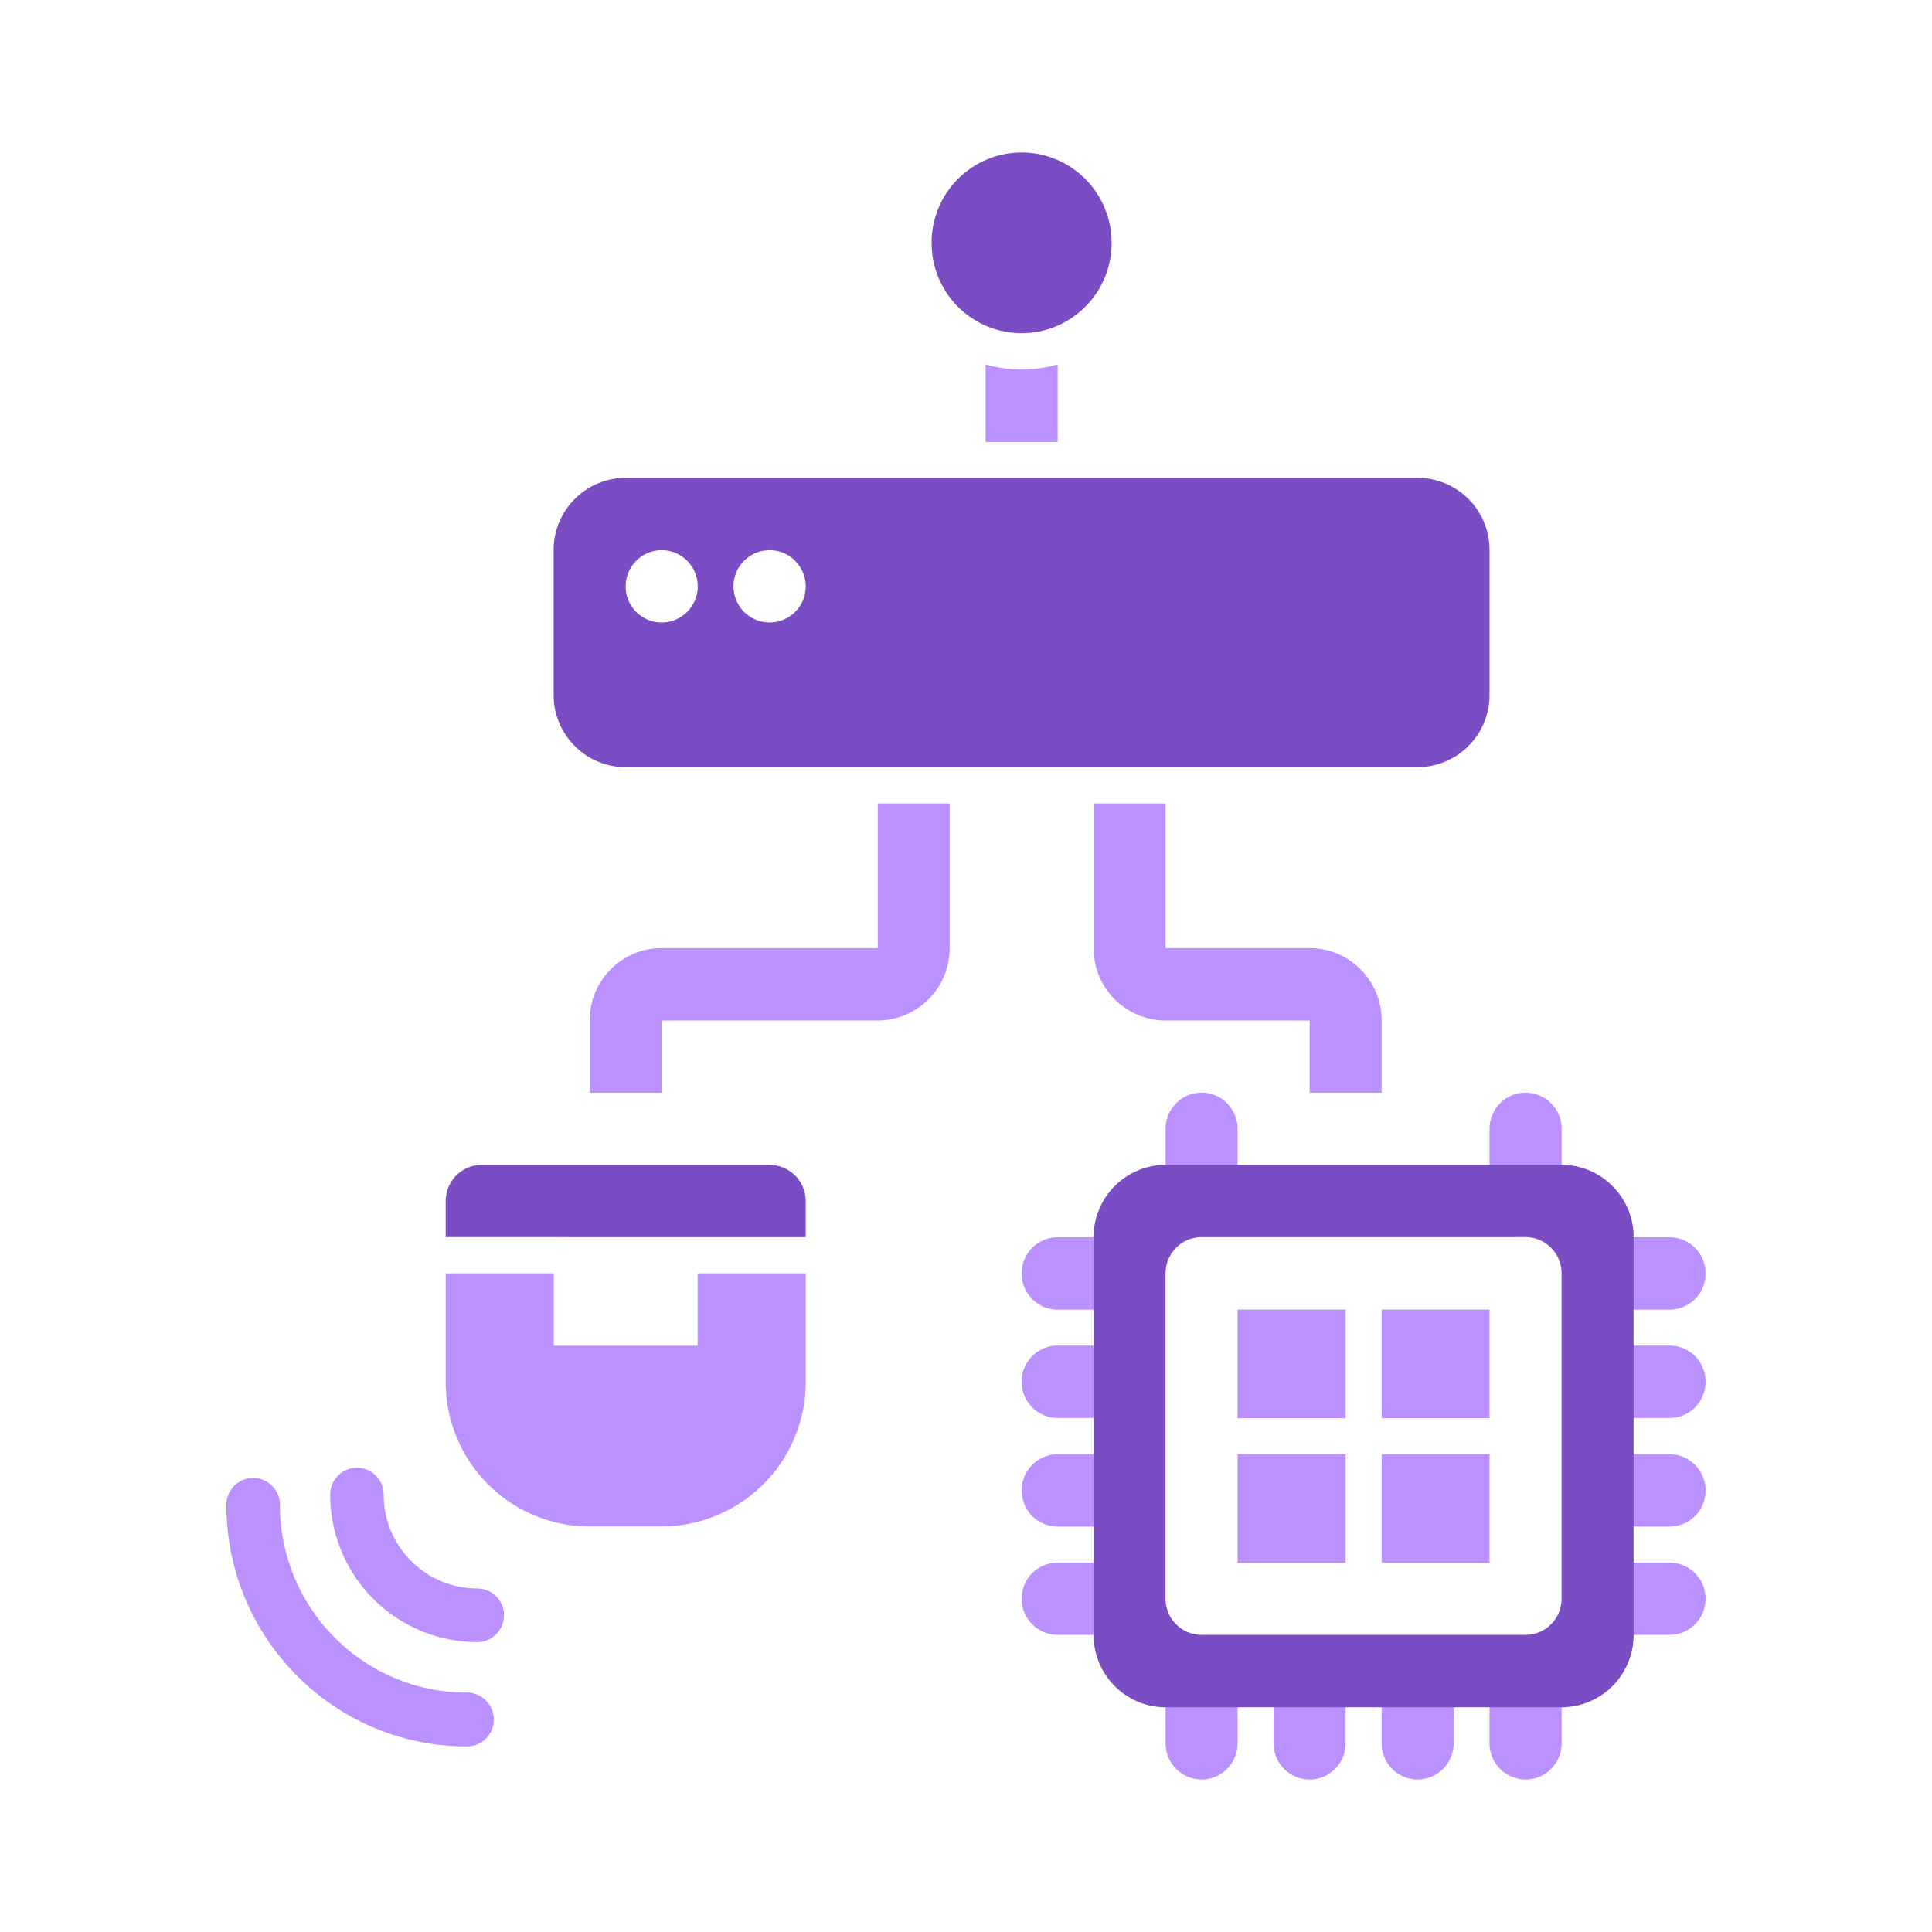 <svg xmlns="http://www.w3.org/2000/svg" width="54" height="54"><path style="stroke:none;fill-rule:nonzero;fill:#ba91ff;fill-opacity:1" d="M41.633 47.719c0-.559.453-1.012 1.008-1.012.554 0 1.007.453 1.007 1.012v1.008c0 .558-.453 1.011-1.007 1.011a1.011 1.011 0 0 1-1.008-1.011ZM38.617 47.719c0-.559.45-1.012 1.004-1.012.559 0 1.008.453 1.008 1.012v1.008c0 .558-.45 1.011-1.008 1.011a1.008 1.008 0 0 1-1.004-1.011ZM35.598 47.719c0-.559.449-1.012 1.004-1.012.558 0 1.007.453 1.007 1.012v1.008c0 .558-.449 1.011-1.007 1.011a1.008 1.008 0 0 1-1.004-1.011ZM32.578 47.719c0-.559.453-1.012 1.008-1.012.555 0 1.004.453 1.004 1.012v1.008c0 .558-.45 1.011-1.004 1.011a1.011 1.011 0 0 1-1.008-1.011ZM44.652 44.684a1.01 1.01 0 0 1 1.008-1.008h1.004c.559 0 1.008.453 1.008 1.008 0 .558-.45 1.011-1.008 1.011H45.66a1.011 1.011 0 0 1-1.008-1.011ZM28.555 44.684c0-.555.449-1.008 1.004-1.008h1.007a1.01 1.01 0 0 1 0 2.02H29.56a1.008 1.008 0 0 1-1.004-1.012Zm0 0"/><path style="stroke:none;fill-rule:evenodd;fill:#ba91ff;fill-opacity:1" d="M15.477 35.59h-3.02v3.031c0 2.234 1.8 4.043 4.023 4.043h2.012a4.035 4.035 0 0 0 4.028-4.043V35.59H19.5v2.023h-4.023ZM7.074 41.309a.75.75 0 0 0-.746.75c0 3.73 3.012 6.754 6.723 6.754a.751.751 0 0 0 0-1.504c-2.887 0-5.227-2.352-5.227-5.25a.75.75 0 0 0-.75-.75Zm0 0"/><path style="stroke:none;fill-rule:evenodd;fill:#ba91ff;fill-opacity:1" d="M9.977 41.023a.75.75 0 0 0-.747.75 4.118 4.118 0 0 0 4.11 4.125.747.747 0 0 0 .746-.75.747.747 0 0 0-.746-.75 2.622 2.622 0 0 1-2.617-2.625.747.747 0 0 0-.746-.75Zm0 0"/><path style="stroke:none;fill-rule:nonzero;fill:#ba91ff;fill-opacity:1" d="M44.652 41.66c0-.558.453-1.012 1.008-1.012h1.004c.559 0 1.008.454 1.008 1.012 0 .555-.45 1.008-1.008 1.008H45.66a1.01 1.01 0 0 1-1.008-1.008ZM28.555 41.66c0-.558.449-1.012 1.004-1.012h1.007a1.01 1.01 0 0 1 0 2.02H29.56a1.007 1.007 0 0 1-1.004-1.008ZM44.652 38.621c0-.559.453-1.012 1.008-1.012h1.004c.559 0 1.008.453 1.008 1.012 0 .559-.45 1.012-1.008 1.012H45.66a1.011 1.011 0 0 1-1.008-1.012ZM28.555 38.621c0-.559.449-1.012 1.004-1.012h1.007a1.011 1.011 0 0 1 0 2.024H29.56a1.008 1.008 0 0 1-1.004-1.012ZM44.652 35.594c0-.559.453-1.012 1.008-1.012h1.004c.559 0 1.008.453 1.008 1.012 0 .558-.45 1.011-1.008 1.011H45.66a1.011 1.011 0 0 1-1.008-1.011ZM28.555 35.594c0-.559.449-1.012 1.004-1.012h1.007a1.011 1.011 0 0 1 0 2.023H29.56a1.008 1.008 0 0 1-1.004-1.011Zm0 0"/><path style="stroke:none;fill-rule:nonzero;fill:#7a4dc4;fill-opacity:1" d="M12.457 33.57c0-.558.45-1.011 1.004-1.011h8.05c.555 0 1.009.453 1.009 1.011v1.008H12.457Zm0 0"/><path style="stroke:none;fill-rule:nonzero;fill:#ba91ff;fill-opacity:1" d="M41.633 31.55c0-.558.453-1.01 1.008-1.01.554 0 1.007.452 1.007 1.01v1.009c0 .558-.453 1.011-1.007 1.011a1.011 1.011 0 0 1-1.008-1.011Zm0 0"/><path style="stroke:none;fill-rule:evenodd;fill:#ba91ff;fill-opacity:1" d="M27.547 10.184v2.168h2.015v-2.168a3.592 3.592 0 0 1-2.015 0Zm3.02 16.316v-4.043h2.011V26.5h4.027c1.11 0 2.012.906 2.012 2.023v2.02h-2.012v-2.02h-4.027a2.019 2.019 0 0 1-2.012-2.023Zm-4.024-4.043V26.5a2.019 2.019 0 0 1-2.012 2.023h-6.039v2.02H16.48v-2.02c0-1.117.903-2.023 2.012-2.023h6.04v-4.043Zm0 0"/><path style="stroke:none;fill-rule:nonzero;fill:#ba91ff;fill-opacity:1" d="M32.578 31.55c0-.558.453-1.01 1.008-1.01.555 0 1.004.452 1.004 1.01v1.009c0 .558-.45 1.011-1.004 1.011a1.011 1.011 0 0 1-1.008-1.011Zm0 0"/><path style="stroke:none;fill-rule:evenodd;fill:#7a4dc4;fill-opacity:1" d="M32.578 32.559c-1.11 0-2.012.906-2.012 2.02v11.116c0 1.117.903 2.024 2.012 2.024h11.067a2.02 2.02 0 0 0 2.015-2.024V34.578c0-1.113-.902-2.02-2.015-2.02Zm1.008 2.02c-.559 0-1.008.452-1.008 1.01v9.099c0 .558.45 1.007 1.008 1.007h9.055c.554 0 1.004-.449 1.004-1.008V35.59c0-.559-.45-1.012-1.004-1.012Zm0 0"/><path style="stroke:none;fill-rule:nonzero;fill:#ba91ff;fill-opacity:1" d="M38.617 40.648h3.016v3.032h-3.016ZM34.59 40.648h3.02v3.032h-3.02ZM38.617 36.602h3.016v3.035h-3.016ZM34.59 36.602h3.02v3.035h-3.02Zm0 0"/><path style="stroke:none;fill-rule:evenodd;fill:#7a4dc4;fill-opacity:1" d="M28.555 9.313a2.518 2.518 0 0 0 2.515-2.524 2.519 2.519 0 0 0-2.515-2.527 2.519 2.519 0 0 0-2.516 2.527 2.518 2.518 0 0 0 2.516 2.524Zm-11.067 4.042a2.02 2.02 0 0 0-2.015 2.024v4.043c0 1.113.902 2.02 2.015 2.02h22.133a2.016 2.016 0 0 0 2.012-2.02v-4.043a2.016 2.016 0 0 0-2.012-2.024Zm1.004 4.043a1.01 1.01 0 0 0 0-2.02c-.555 0-1.004.454-1.004 1.013 0 .554.45 1.007 1.004 1.007Zm4.028-1.007a1.01 1.01 0 0 1-1.008 1.007 1.01 1.01 0 0 1 0-2.02c.554 0 1.008.454 1.008 1.013Zm0 0"/></svg>